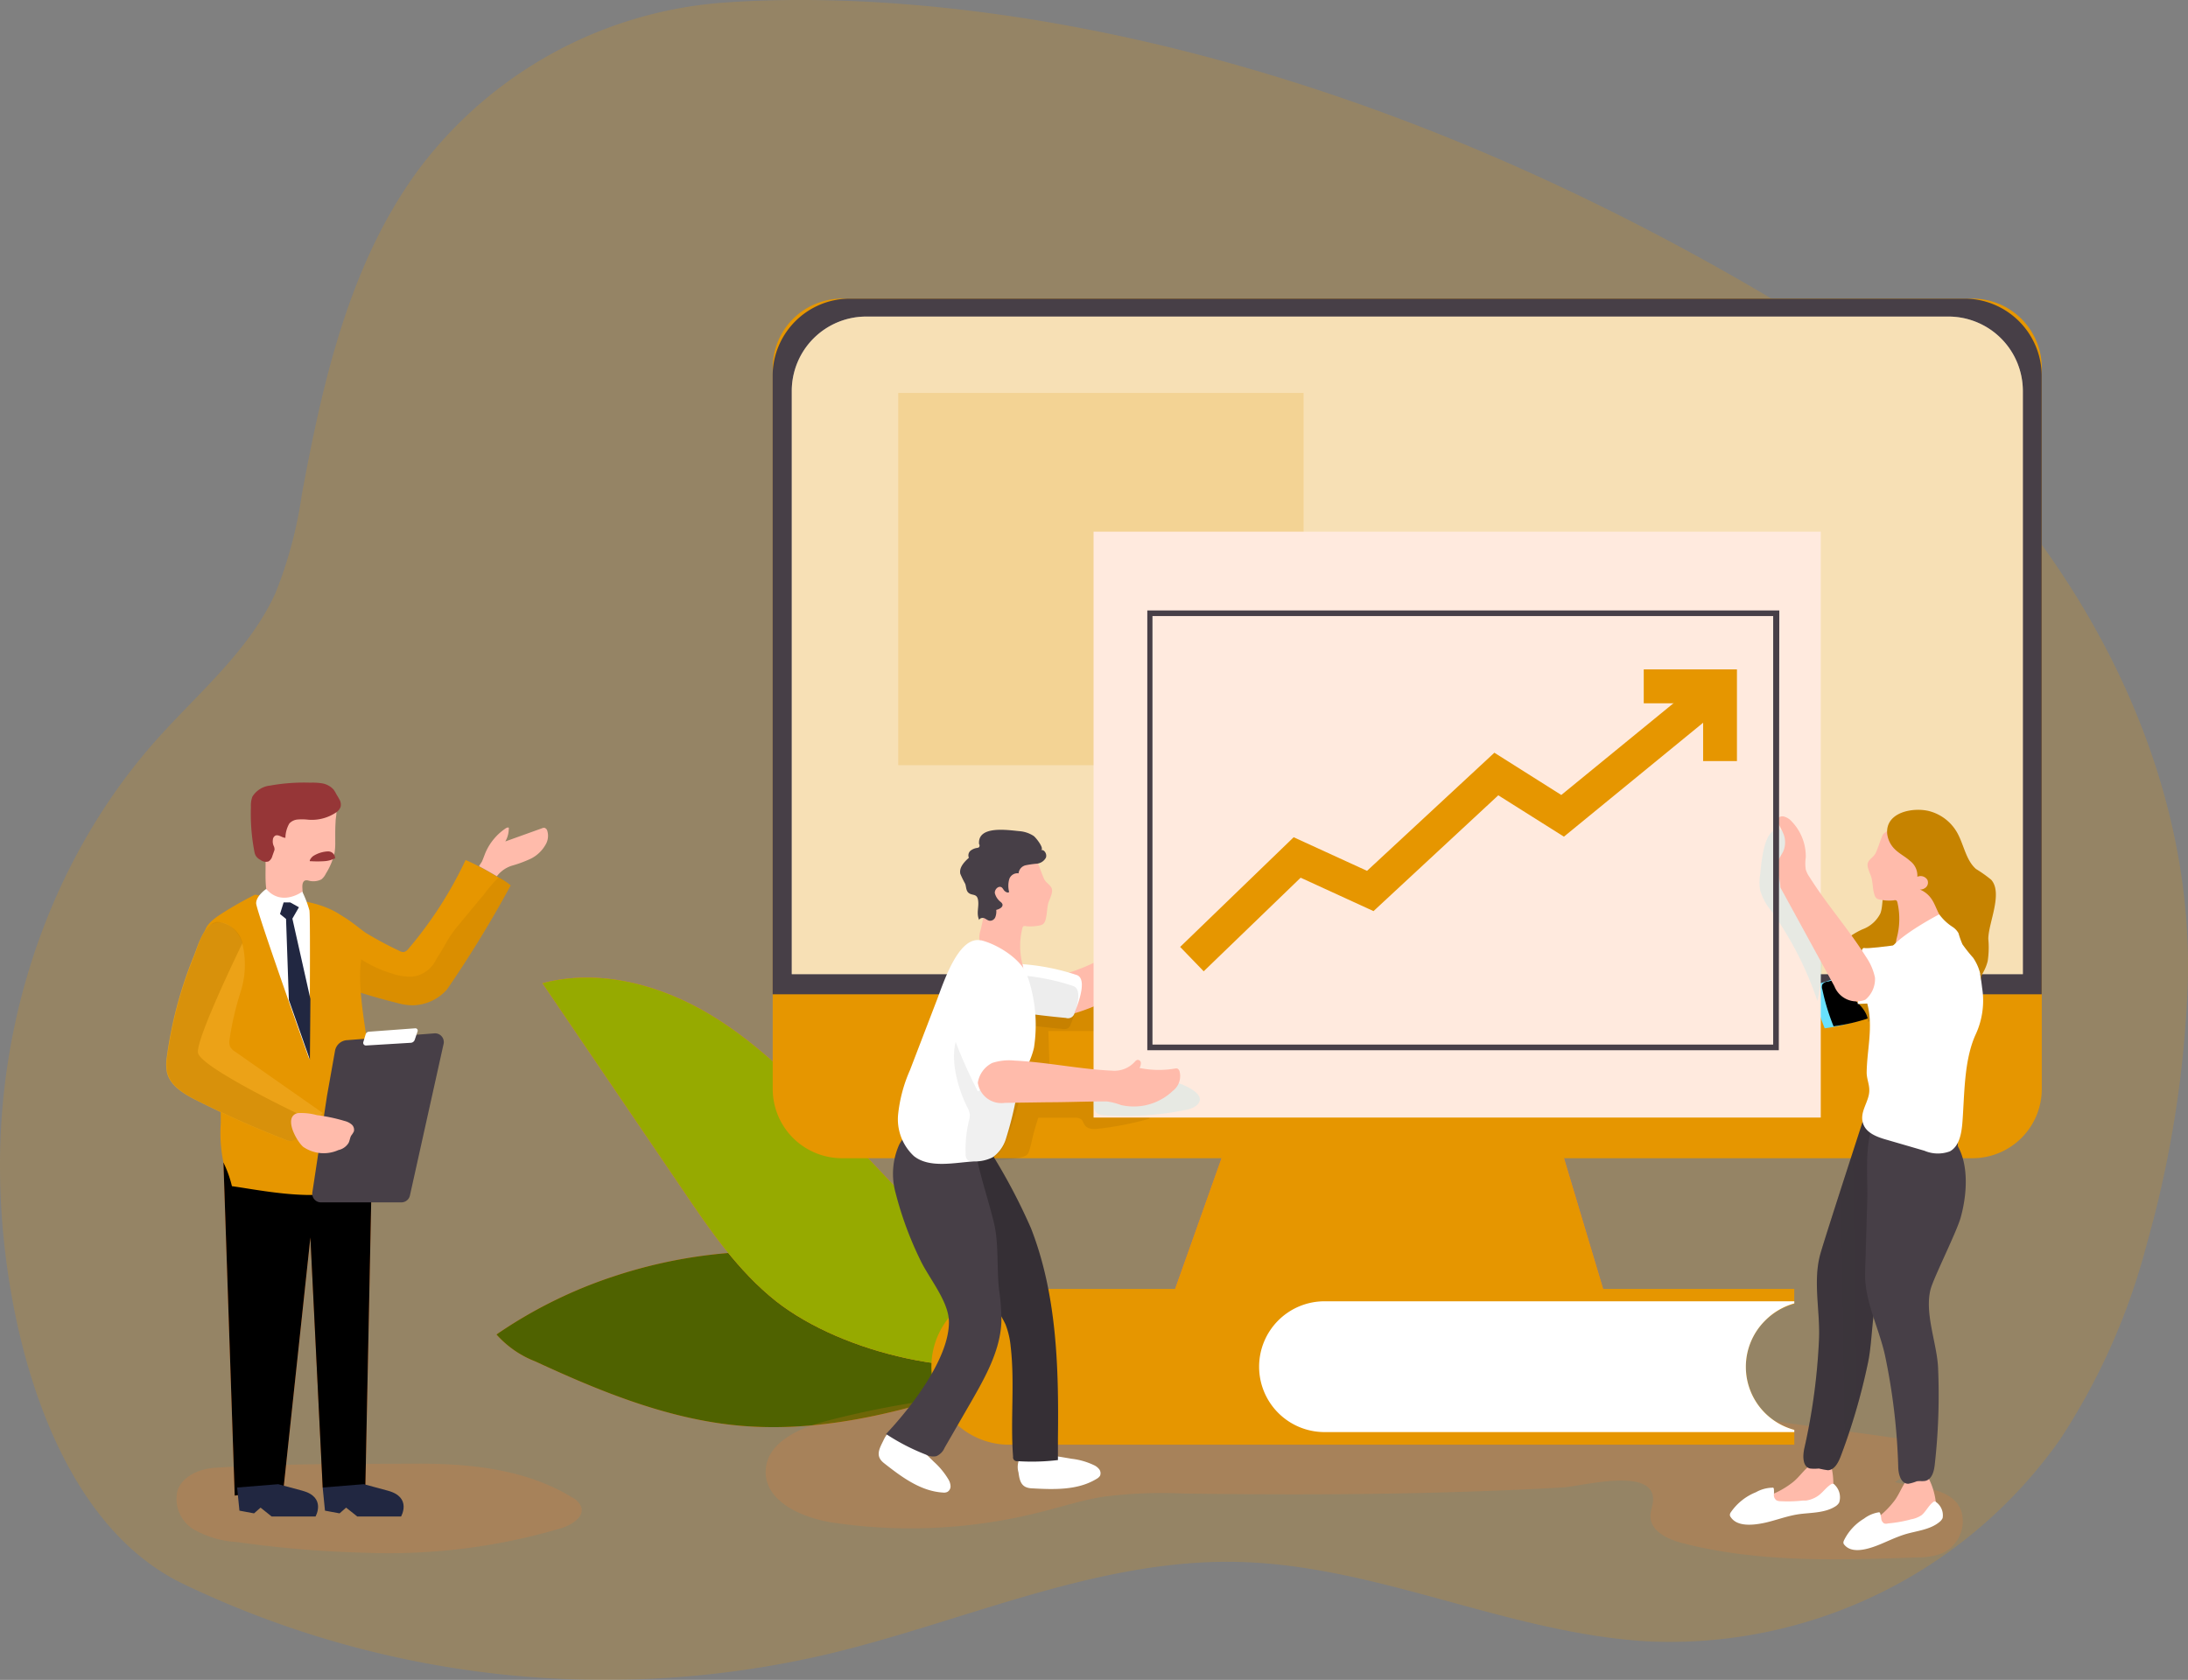 <svg xmlns="http://www.w3.org/2000/svg" xmlns:xlink="http://www.w3.org/1999/xlink" width="242.277" height="186.056" viewBox="0 0 242.277 186.056"><rect x="0" y="0" width="242.277" height="186.056" fill="#808080" stroke="none"/><defs><style>.a,.g,.w,.x{fill:#e69600;}.a{opacity:0.21;}.a,.aa,.ab,.e,.w,.x{isolation:isolate;}.b,.e{fill:#fd7b28;}.c{fill:#4f6200;}.d{fill:#96aa00;}.e,.x{opacity:0.18;}.f{fill:url(#a);}.h{opacity:0.05;fill:url(#b);}.i,.p{opacity:0.3;}.i{fill:url(#c);}.j{fill:#473f47;}.k{fill:#ffbbab;}.l{fill:#963637;}.m{fill:#fff;}.n{fill:#212741;}.o{fill:#eca217;}.p{fill:url(#d);}.ae,.q{fill:#c68300;}.q{opacity:0.53;}.r{fill:url(#e);}.s{fill:url(#f);}.ac,.t{opacity:0.07;}.t{fill:url(#g);}.ab,.u{fill:#68e1fd;}.v{fill:url(#h);}.w{opacity:0.29;}.y{fill:url(#i);}.z{fill:#352f35;}.aa{fill:#ffeade;}.ab{opacity:0.16;}.ac{fill:url(#j);}.ad{opacity:0.06;fill:url(#k);}.af{fill:url(#l);}</style><linearGradient id="a" x1="41.076" y1="9.847" x2="44.62" y2="8.908" gradientUnits="objectBoundingBox"><stop offset="0.01"/><stop offset="0.08" stop-opacity="0.69"/><stop offset="0.21" stop-opacity="0.322"/><stop offset="1" stop-opacity="0"/></linearGradient><linearGradient id="b" x1="3.143" y1="28.361" x2="2.411" y2="32.842" xlink:href="#a"/><linearGradient id="c" x1="155.67" y1="10.178" x2="148.728" y2="9.436" xlink:href="#a"/><linearGradient id="d" x1="182.909" y1="11.762" x2="188.707" y2="11.599" xlink:href="#a"/><linearGradient id="e" x1="5.313" y1="21.466" x2="0.733" y2="20.422" xlink:href="#a"/><linearGradient id="f" x1="6.059" y1="20.642" x2="2.726" y2="20.868" xlink:href="#a"/><linearGradient id="g" x1="0.975" y1="21.936" x2="4.816" y2="22.717" xlink:href="#a"/><linearGradient id="h" x1="5.207" y1="41.743" x2="2.389" y2="42.639" xlink:href="#a"/><linearGradient id="i" x1="0.878" y1="44.626" x2="1.112" y2="23.016" xlink:href="#a"/><linearGradient id="j" x1="4.605" y1="66.198" x2="6.165" y2="68.662" xlink:href="#a"/><linearGradient id="k" x1="4.495" y1="26.172" x2="8.568" y2="26.424" xlink:href="#a"/><linearGradient id="l" x1="5.209" y1="8.475" x2="-2.597" y2="8.746" xlink:href="#a"/></defs><path class="a" d="M563.494-222.916a46.452,46.452,0,0,0-33.074,18.253c-7.723,10.364-10.7,23.4-13.06,36.117a47.312,47.312,0,0,1-2.931,10.977c-2.842,6.252-8.291,10.843-12.893,15.935-11.723,13-17.752,30.589-17.607,48.007.078,15.367,5.115,38.446,20.215,45.767a107.972,107.972,0,0,0,71.487,7.8c15.144-3.611,29.82-10.564,45.388-10.2S651.239-42.2,666.8-41.441a52.853,52.853,0,0,0,45.221-22.365,72.82,72.82,0,0,0,9.617-21.652,121.743,121.743,0,0,0,4.524-28.439c1.137-30.634-19.435-60.321-44.987-75.632C624.116-223.662,579.3-224.164,563.494-222.916Z" transform="translate(-483.926 223.251)"/><path class="b" d="M533.258-89.676a11.052,11.052,0,0,0,4.279,2.975c7.221,3.343,14.776,6.441,22.722,7.132,11.69,1.014,23.145-3.087,34.155-7.121-1.114.178-5.115-3.343-6.14-4.056-2.017-1.326-4-2.708-5.984-4.067-3.154-2.151-7.087-2.875-10.832-3.455a54.207,54.207,0,0,0-25.2,2.151A51.059,51.059,0,0,0,533.258-89.676Z" transform="translate(-478.284 237.476)"/><path class="c" d="M533.258-89.676a11.052,11.052,0,0,0,4.279,2.975c7.221,3.343,14.776,6.441,22.722,7.132,11.69,1.014,23.145-3.087,34.155-7.121-1.114.178-5.115-3.343-6.14-4.056-2.017-1.326-4-2.708-5.984-4.067-3.154-2.151-7.087-2.875-10.832-3.455a54.207,54.207,0,0,0-25.2,2.151A51.059,51.059,0,0,0,533.258-89.676Z" transform="translate(-478.284 237.476)"/><path class="b" d="M571.159-108.973c-4.458-4.736-9.038-9.539-14.621-12.927s-12.4-5.238-18.71-3.566l15.6,22.978c3.009,4.457,6.073,8.915,10.286,12.258,7.377,5.772,21.084,8.982,30.144,6.207-1.4-4.29-7-8.324-10.107-11.612Z" transform="translate(-477.761 234.364)"/><path class="d" d="M571.159-108.973c-4.458-4.736-9.038-9.539-14.621-12.927s-12.4-5.238-18.71-3.566l15.6,22.978c3.009,4.457,6.073,8.915,10.286,12.258,7.377,5.772,21.084,8.982,30.144,6.207-1.4-4.29-7-8.324-10.107-11.612Z" transform="translate(-477.761 234.364)"/><path class="e" d="M528.383-77.78c5.828,0,11.89.68,16.86,3.722a2.154,2.154,0,0,1,1.025,1.036c.39,1.114-.981,1.995-2.117,2.362a66.929,66.929,0,0,1-21.507,2.752A123.153,123.153,0,0,1,508.158-69.1a10.941,10.941,0,0,1-4.792-1.4,3.945,3.945,0,0,1-1.783-4.324c.591-1.649,2.518-2.418,4.268-2.507C513.261-77.8,520.895-77.747,528.383-77.78Z" transform="translate(-481.92 239.889)"/><path class="e" d="M673.294-81.384l11.8,1.638a3.031,3.031,0,0,1,1.582.535,2.075,2.075,0,0,1,.268,2.485,6.019,6.019,0,0,1-1.917,1.872c2.8.669,7.667.524,7.533,4.513a3.922,3.922,0,0,1-2.4,3.41,7.732,7.732,0,0,1-2.63.412c-8.725.3-17.585.6-26.032-1.594-1.616-.412-3.521-1.326-3.521-2.987,0-.591.256-1.114.29-1.738.189-3.778-7.879-1.56-9.951-1.438-4.613.267-9.227.446-13.84.568-9.428.256-18.855.245-28.271.111a50.725,50.725,0,0,0-8.915.368c-2.318.39-4.569,1.114-6.842,1.683a58.466,58.466,0,0,1-22.934,1.181c-3.466-.513-7.723-2.374-7.5-5.873.189-3,3.6-4.558,6.508-5.338a100.372,100.372,0,0,1,13.083-2.541,194.752,194.752,0,0,1,23.513-1.17c17.061-.134,34.122-.145,51.194-.156C660.056-85.485,667.611-82.175,673.294-81.384Z" transform="translate(-475.224 239.013)"/><path class="b" d="M522.554-106.552l-.713,34.835h-4.725l-1.36-27.692-2.964,27.692-5.416.9L506.128-107.7Z" transform="translate(-481.386 236.467)"/><path class="f" d="M522.554-106.552l-.713,34.835h-4.725l-1.36-27.692-2.964,27.692-5.416.9L506.128-107.7Z" transform="translate(-481.386 236.467)"/><path class="g" d="M536.713-134.961a128.9,128.9,0,0,1-7.043,11.511,5.159,5.159,0,0,1-3.811,1.761,6.246,6.246,0,0,1-1.75-.267c-1.683-.412-3.343-.9-5.015-1.449a2.143,2.143,0,0,1-.4-.2h0c-1.114-.813-1.359-3.053-1.6-4.346-.134-.713-.791-3.544.424-3.755.613-.111,2.619,1.672,3.187,2.017a39.905,39.905,0,0,0,3.677,1.972.884.884,0,0,0,.5.134.922.922,0,0,0,.479-.323,44.251,44.251,0,0,0,6.363-9.873c.49.212.969.446,1.449.691q1,.525,1.972,1.114l.2.111A6.637,6.637,0,0,1,536.713-134.961Z" transform="translate(-480.167 233.027)"/><path class="h" d="M536.589-135.156a128.915,128.915,0,0,1-7.043,11.511,5.159,5.159,0,0,1-3.811,1.761,6.247,6.247,0,0,1-1.75-.267c-1.683-.412-3.343-.9-5.015-1.449a2.715,2.715,0,0,1-.412-.2c-.089,0-.323-.869-.357-.981a7.6,7.6,0,0,1-.256-1.114,8.2,8.2,0,0,1,0-2.229c0-.256.067-.446.3-.245s.145.212.245.3.345.245.513.368c.468.334.936.669,1.438.981a13.151,13.151,0,0,0,3.064,1.337,5.919,5.919,0,0,0,2.229.323,3.342,3.342,0,0,0,2.63-1.95c.39-.6.769-1.226,1.114-1.85a11.942,11.942,0,0,1,1.226-1.772c.981-1.181,1.95-2.362,2.931-3.533a15.78,15.78,0,0,1,1.649-1.906A9.458,9.458,0,0,1,536.589-135.156Z" transform="translate(-480.044 233.222)"/><path class="i" d="M510.608-72.263v-32.294l-4.48-3.143,1.516,35.983Z" transform="translate(-481.386 236.467)"/><path class="g" d="M509.848-134.33a40.069,40.069,0,0,0-3.677,2.084c-2.53,1.616-2.073,2.362-1.6,5.16a111.491,111.491,0,0,1,1.482,18.064,15.924,15.924,0,0,0,.3,4.368,12.377,12.377,0,0,1,.936,2.608c3.9.535,12.815,2.541,15.479-1.46s-2.039-17.451-1.181-23.491-6.987-6.686-6.987-6.686Z" transform="translate(-481.607 233.421)"/><path class="j" d="M516.585-113.618l.9-5.059a1.438,1.438,0,0,1,1.293-1.114l9.717-.758a.969.969,0,0,1,1.023.913.94.94,0,0,1-.009.2l-3.744,16.86a.968.968,0,0,1-.936.747h-8.915a.958.958,0,0,1-.961-.956.948.948,0,0,1,.013-.158Z" transform="translate(-480.377 234.997)"/><path class="k" d="M518.052-139.1a7.237,7.237,0,0,1-.067,1.2,7.345,7.345,0,0,1-.969,2.351,1.8,1.8,0,0,1-.5.646,1.98,1.98,0,0,1-1.46.123.724.724,0,0,0-.345,0c-.279.111-.312.49-.3.791l.078,1.382a.863.863,0,0,1-.089.557.9.9,0,0,1-.368.234,2.963,2.963,0,0,1-2.986-.68,2.125,2.125,0,0,1-.468-.624,2.687,2.687,0,0,1-.167-.724c-.167-1.326,0-2.663-.123-4a12.675,12.675,0,0,1-.1-3.343,3.654,3.654,0,0,1,2.14-2.7,5.468,5.468,0,0,1,3.5.078,16.694,16.694,0,0,1,1.627.546,1.121,1.121,0,0,1,.635.468c.212.423,0,1.036,0,1.493C518.041-140.541,518.052-139.806,518.052-139.1Z" transform="translate(-480.93 232.3)"/><path class="l" d="M518.209-144.4c.123.267.3.5.435.769a1.116,1.116,0,0,1,.145.847,1.228,1.228,0,0,1-.423.568,4.81,4.81,0,0,1-3.343.836,6.161,6.161,0,0,0-1.014,0,1.421,1.421,0,0,0-.892.435,3.24,3.24,0,0,0-.435,1.5v.089h0c-.379,0-.736-.39-1.114-.245a.568.568,0,0,0-.279.479,1.2,1.2,0,0,0,.1.68.705.705,0,0,1,.078.267.533.533,0,0,1,0,.178l-.234.657a.992.992,0,0,1-.423.6.979.979,0,0,1-.891-.167,1.349,1.349,0,0,1-.49-.412,1.307,1.307,0,0,1-.178-.468,22.09,22.09,0,0,1-.39-5,2.829,2.829,0,0,1,.156-1.114,2.612,2.612,0,0,1,1.961-1.237,21.112,21.112,0,0,1,4.457-.323,6.56,6.56,0,0,1,1.393.089,2.239,2.239,0,0,1,1.192.68" transform="translate(-481.076 232.147)"/><path class="l" d="M515.232-138.206a1.118,1.118,0,0,0-.524.568v.089c0,.022,0,0,.078,0a11.636,11.636,0,0,0,1.527,0,2.9,2.9,0,0,0,1.114-.29.133.133,0,0,0,.078,0,.185.185,0,0,0,0-.078.757.757,0,0,0-.8-.714h-.027A3.347,3.347,0,0,0,515.232-138.206Z" transform="translate(-480.405 232.929)"/><path class="m" d="M510.492-134.9s-1.114.758-1.114,1.582,5.9,17.328,5.9,17.328.134-15.8,0-16.537a12.209,12.209,0,0,0-.791-2.073S512.22-132.905,510.492-134.9Z" transform="translate(-481.015 233.356)"/><path class="n" d="M512.149-133.56l-.4,1.282.669.546.312,8.971,2.329,6.619.056-6.731-1.995-8.893.724-1.259-.958-.535Z" transform="translate(-480.744 233.509)"/><path class="o" d="M517.766-110.475a15.156,15.156,0,0,1-2.34,2.374l-.535.423a1.312,1.312,0,0,1-.691.323,1.169,1.169,0,0,1-.513-.123q-5.115-1.982-10.029-4.457c-1.36-.7-2.864-1.616-3.154-3.12a5.026,5.026,0,0,1,0-1.582,45.632,45.632,0,0,1,2.964-11.144c.412-1,.925-2.942,1.995-3.6h.123l.156-.078c1.449-.524,2.708.925,3.109,2.151a9.856,9.856,0,0,1-.167,5.416,33.49,33.49,0,0,0-1.237,5.327,1.42,1.42,0,0,0,.067.747,1.553,1.553,0,0,0,.557.557Z" transform="translate(-482.037 233.737)"/><path class="n" d="M515.988-75.372l.256,2.563,1.616.3.724-.635,1.237.981h4.847s1.237-2.128-1.449-2.853l-2.674-.724Z" transform="translate(-480.259 240.122)"/><path class="n" d="M507.488-75.372l.256,2.563,1.616.3.724-.635,1.226.981h4.859s1.226-2.128-1.449-2.853l-2.686-.724Z" transform="translate(-481.231 240.122)"/><path class="p" d="M514.768-100.079l2.173-1.761,1.527,29.085-2.34.368Z" transform="translate(-480.398 237.137)"/><path class="q" d="M515.466-108.113l-.535.423a1.312,1.312,0,0,1-.691.323,1.169,1.169,0,0,1-.513-.123q-5.115-1.982-10.029-4.457c-1.36-.7-2.864-1.616-3.154-3.12a5.026,5.026,0,0,1,0-1.582,45.63,45.63,0,0,1,2.964-11.144c.412-1,.877-2.933,1.947-3.591l-.294.131.523-.278.343-.114a3.12,3.12,0,0,1,2.863,2.326s-5.16,10.564-4.937,12.158,11.054,6.764,11.054,6.764Z" transform="translate(-482.032 233.748)"/><path class="k" d="M518.776-111.75a1.921,1.921,0,0,1,.769.379.77.77,0,0,1,.256.78,2.544,2.544,0,0,1-.3.468c-.134.245-.156.557-.29.813a1.744,1.744,0,0,1-1.114.78,3.986,3.986,0,0,1-3.911-.357c-.758-.657-2.229-3.343-.6-3.733a6.557,6.557,0,0,1,2.117.223A18.819,18.819,0,0,1,518.776-111.75Z" transform="translate(-480.618 235.903)"/><path class="b" d="M648.206-92.381H600.578l8.436-23.758H641.1Z" transform="translate(-470.585 235.502)"/><path class="g" d="M648.206-92.381H600.578l8.436-23.758H641.1Z" transform="translate(-470.585 235.502)"/><path class="g" d="M7.67,0H132.853a7.67,7.67,0,0,1,7.67,7.67V87.531a7.67,7.67,0,0,1-7.67,7.67H7.67A7.67,7.67,0,0,1,0,87.531V7.67A7.67,7.67,0,0,1,7.67,0Z" transform="translate(85.563 33.076)"/><path class="r" d="M665.088-120.348a.678.678,0,0,0,.4.7,1.86,1.86,0,0,0,.858.111H667.6a.68.68,0,0,1,.368.078.638.638,0,0,1,.178.513l.134,5.3a7.679,7.679,0,0,1-.49,3.566c-.267.546-.669,1.014-.947,1.549a2.105,2.105,0,0,0-.234,1.738c2.117.089,4.235.089,6.341,0a1.6,1.6,0,0,0,1.114-.334,1.408,1.408,0,0,0,.3-.568,45.006,45.006,0,0,0,1.538-5.394,21.153,21.153,0,0,0,.591-5.293,10.272,10.272,0,0,0-1.46-5.082,3.242,3.242,0,0,0-.869-.992,3.568,3.568,0,0,0-1.2-.479,34.621,34.621,0,0,0-6.43-.847,3.344,3.344,0,0,0-2.106.323,2.228,2.228,0,0,0-.88,2.017,6.772,6.772,0,0,0,.646,2.229" transform="translate(-463.385 234.394)"/><path class="s" d="M571.615-111.806q2.006-6.6,4.558-13.027a.875.875,0,0,1,.368-.412.83.83,0,0,1,.568,0l3.711.524a17.141,17.141,0,0,1-1.828,5.962,49.739,49.739,0,0,0-3.143,10.62,2.422,2.422,0,0,1-.334,1.036,2.351,2.351,0,0,1-1.56.813c-1.816.379-3,.936-3.343-.914C570.389-108.618,571.236-110.557,571.615-111.806Z" transform="translate(-474.016 234.454)"/><path class="t" d="M588-110.8h3.989a1.12,1.12,0,0,1,.78.189c.189.167.234.435.39.646.323.446.969.435,1.516.379a34.7,34.7,0,0,0,5.65-1.114l-.713-4.859a43.2,43.2,0,0,1-10.308,1.014l-.189-5.85h5.26a.8.8,0,0,0,.946-.625.8.8,0,0,0-.01-.367,15.44,15.44,0,0,0-.123-2.14.64.64,0,0,0-.189-.446.672.672,0,0,0-.49-.067,63.379,63.379,0,0,1-12.091.446,62,62,0,0,1-3.232,17.551c2.14-.234,4.68.134,6.742-.334.981-.223.936-.323,1.248-1.382A28.967,28.967,0,0,1,588-110.8Z" transform="translate(-473.031 234.596)"/><path class="j" d="M701.22-185.023v68.5H560.7v-68.5a8.559,8.559,0,0,1,8.547-8.547H692.672A8.559,8.559,0,0,1,701.22-185.023Z" transform="translate(-475.145 226.646)"/><path class="u" d="M670.052-127.616a14.132,14.132,0,0,1-5.293,2.63.907.907,0,0,0-.635.3.819.819,0,0,0,0,.591,23.477,23.477,0,0,0,1.248,4.067,20.515,20.515,0,0,0,8.034-2.83,3.045,3.045,0,0,0,1.025-.891,3.351,3.351,0,0,0,.334-1.393c.1-1.326.29-3.209-.49-4.379-.624-.914-.958-.312-1.783.256Z" transform="translate(-463.323 233.917)"/><path class="v" d="M670.953-127.817a14.05,14.05,0,0,1-5.293,2.63.883.883,0,0,0-.646.312.789.789,0,0,0,0,.579,23.44,23.44,0,0,0,1.237,4.067,20.573,20.573,0,0,0,8.046-2.83,2.89,2.89,0,0,0,1.014-.891,2.982,2.982,0,0,0,.334-1.393c.1-1.315.3-3.209-.49-4.368-.613-.914-.958-.323-1.783.245Z" transform="translate(-463.221 233.895)"/><path class="m" d="M698.919-183.588v64.633H562.6v-64.633a8.247,8.247,0,0,1,8.291-8.2H690.594a8.247,8.247,0,0,1,8.324,8.168Z" transform="translate(-474.928 226.85)"/><path class="w" d="M698.919-183.588v64.633H562.6v-64.633a8.247,8.247,0,0,1,8.291-8.2H690.594a8.247,8.247,0,0,1,8.324,8.168Z" transform="translate(-474.928 226.85)"/><rect class="x" width="44.887" height="41.232" transform="translate(99.46 43.518)"/><path class="g" d="M668.77-91.619a7.188,7.188,0,0,0-2.106,5.1,7.047,7.047,0,0,0,.613,2.909,7.2,7.2,0,0,0,4.747,4.067v1.649H585.1a8.6,8.6,0,0,1-8.179-5.906,8.447,8.447,0,0,1-.446-2.719,8.614,8.614,0,0,1,8.6-8.625h86.943v1.649A7.349,7.349,0,0,0,668.77-91.619Z" transform="translate(-473.341 237.903)"/><path class="y" d="M671.978-80.424v1.649H585.057a8.6,8.6,0,0,1-8.179-5.906c3.343.579,24.193,3.911,35.827-2.719L667.2-84.492A7.2,7.2,0,0,0,671.978-80.424Z" transform="translate(-473.295 238.788)"/><path class="m" d="M586.574-74.931c2.463.134,5.1.245,7.21-1.047a1.1,1.1,0,0,0,.379-.334.725.725,0,0,0-.067-.7,1.536,1.536,0,0,0-.568-.468,7.82,7.82,0,0,0-2.507-.724c-1.114-.189-2.129-.368-3.2-.479-.691-.067-1.861-.345-2.418.212a2.138,2.138,0,0,0-.267,1.772C585.27-75.7,585.46-75,586.574-74.931Z" transform="translate(-472.36 239.77)"/><path class="m" d="M571.829-77.46c1.939,1.527,4.056,3.109,6.519,3.254a.9.9,0,0,0,.49-.067.712.712,0,0,0,.357-.613,1.608,1.608,0,0,0-.2-.713,8.455,8.455,0,0,0-1.649-2.017c-.769-.758-1.538-1.516-2.362-2.229-.524-.446-1.326-1.348-2.1-1.2s-.981.8-1.237,1.3C571.193-78.842,570.948-78.151,571.829-77.46Z" transform="translate(-473.94 239.513)"/><path class="m" d="M665.046-91.758a7.222,7.222,0,0,0,.009,10.213,7.227,7.227,0,0,0,3.245,1.867v.245H616.281a7.243,7.243,0,0,1-7.243-7.243,7.244,7.244,0,0,1,7.243-7.243H668.3v.234A7.337,7.337,0,0,0,665.046-91.758Z" transform="translate(-469.617 238.043)"/><path class="m" d="M520.029-119.534l.256-.847a.413.413,0,0,1,.346-.29l5.137-.379a.257.257,0,0,1,.282.227.25.25,0,0,1-.015.118l-.312.925a.489.489,0,0,1-.435.334l-4.948.3a.3.3,0,0,1-.325-.274A.294.294,0,0,1,520.029-119.534Z" transform="translate(-479.798 234.94)"/><path class="k" d="M538.905-139.127a3.881,3.881,0,0,1-1.616,1.56,13.849,13.849,0,0,1-1.973.747,3.347,3.347,0,0,0-1.738,1.114l-.078.1q-.969-.578-1.972-1.114c.089-.178.256-.39.323-.524.145-.323.256-.657.39-.981a6.169,6.169,0,0,1,2.318-2.741c.078,0,.178-.1.256,0a.19.19,0,0,1,0,.156,2.771,2.771,0,0,1-.379,1.348l4.034-1.449a.549.549,0,0,1,.323-.056.48.48,0,0,1,.279.29A1.9,1.9,0,0,1,538.905-139.127Z" transform="translate(-478.482 232.657)"/><path class="z" d="M590.375-76.989v2.452a23.928,23.928,0,0,1-4.457.123.434.434,0,0,1-.509-.343.406.406,0,0,1,0-.147c-.312-4.067.2-8.168-.267-12.2a8.961,8.961,0,0,0-.579-2.474,12.555,12.555,0,0,0-1.382-2.229,50.914,50.914,0,0,1-4.157-6.786,15.906,15.906,0,0,1-1.549-7.723c0-2.663,1.4-3.811,4-3.12a2.776,2.776,0,0,1,1.114.446,2.985,2.985,0,0,1,.646.836,65.113,65.113,0,0,1,4.157,7.945C590.241-92.914,590.475-84.879,590.375-76.989Z" transform="translate(-473.23 236.245)"/><path class="k" d="M590.417-121.172a21.979,21.979,0,0,0,12.748-9.539,2.83,2.83,0,0,0,.546-2.452.382.382,0,0,0-.189-.245.44.44,0,0,0-.457.123l-6.865,4.457a20.6,20.6,0,0,1-6.051,3.053,7.806,7.806,0,0,0-.7,2.117A3.86,3.86,0,0,0,590.417-121.172Z" transform="translate(-471.857 233.524)"/><rect class="aa" width="80.524" height="64.89" transform="translate(121.09 58.885)"/><path class="ab" d="M603.936-113.035a2.823,2.823,0,0,1-1.237.468,33.656,33.656,0,0,1-8.915.579,1.324,1.324,0,0,1-.825-.234,1.369,1.369,0,0,1-.368-.958,9.069,9.069,0,0,1,.178-2.741c0-.123,7.288-.111,7.979,0C601.718-115.765,605.652-114.417,603.936-113.035Z" transform="translate(-471.502 235.517)"/><path class="ab" d="M658.836-135.829a4.919,4.919,0,0,0,0,1.761,6.025,6.025,0,0,0,1.2,2.229,37.627,37.627,0,0,1,5.137,10.029,21.836,21.836,0,0,0,.5-6.029,10.459,10.459,0,0,0-.156-2.117,13.933,13.933,0,0,0-1.114-2.775,21.172,21.172,0,0,1-1.46-4.457c-.223-1.114-.6-3.789-2.3-3.611C659.193-140.565,658.948-136.91,658.836-135.829Z" transform="translate(-463.931 232.68)"/><path class="j" d="M573.038-103.891a38.791,38.791,0,0,0,2.73,7.4c.958,2.017,3.176,4.6,3.165,6.876,0,4.1-4.313,9.572-6.965,12.381a23.382,23.382,0,0,0,4.458,2.3,1.644,1.644,0,0,0,1.114.156,1.751,1.751,0,0,0,.914-.936l2.886-5c1.6-2.786,3.265-5.728,3.4-8.915a22.849,22.849,0,0,0-.245-3.488c-.3-2.463,0-5.249-.613-7.645-.546-2.229-1.259-4.346-1.761-6.564a4.838,4.838,0,0,0-1.493-3,4.029,4.029,0,0,0-1.3-.568c-2.229-.635-4.68-.713-5.906,1.616A7.943,7.943,0,0,0,573.038-103.891Z" transform="translate(-473.857 236.057)"/><path class="m" d="M591.827-126.2c1.226.446.078,3.343-.245,4.157a.746.746,0,0,1-.856.618.651.651,0,0,1-.114-.028c-1.839-.167-3.677-.39-5.5-.657a2.964,2.964,0,0,1-1.114-.334,1.994,1.994,0,0,1-.813-1.315c-.167-.858-.256-2.908.49-3.566.535-.479,1.616-.134,2.318-.067A24.583,24.583,0,0,1,591.827-126.2Z" transform="translate(-472.587 234.194)"/><path class="ac" d="M591.482-125.109c1.226.446.078,3.343-.256,4.157a.94.94,0,0,1-.345.524.96.96,0,0,1-.613.067c-1.85-.167-3.677-.39-5.505-.646a3.144,3.144,0,0,1-1.17-.345,1.97,1.97,0,0,1-.8-1.315c-.178-.858-.256-2.909.49-3.566.535-.468,1.6-.134,2.318-.067A24.665,24.665,0,0,1,591.482-125.109Z" transform="translate(-472.633 234.319)"/><path class="k" d="M588.459-135.49c.223.368.657.579.8.969s-.156.981-.334,1.46c-.234.669-.156,1.426-.39,2.1a.8.8,0,0,1-.245.379.913.913,0,0,1-.357.145,5.28,5.28,0,0,1-1.516.089.431.431,0,0,0-.29,0,.392.392,0,0,0-.134.256,8.106,8.106,0,0,0,0,3.867c.111.412.234.925-.078,1.226a.8.8,0,0,1-.39.189,2.75,2.75,0,0,1-2.541-1.215,11.321,11.321,0,0,1-1.493-2.229,2.322,2.322,0,0,1-.256-.7,2.738,2.738,0,0,1,.134-.947,15.8,15.8,0,0,0,.5-3.221,12.638,12.638,0,0,1,.5-4.112,2.233,2.233,0,0,1,.847-1.114,2.72,2.72,0,0,1,1.493-.234,3.938,3.938,0,0,1,2.808.914C587.779-137.373,588.192-135.98,588.459-135.49Z" transform="translate(-472.796 232.932)"/><path class="j" d="M588.266-138.54c.412-.078.713.479.557.858a1.279,1.279,0,0,1-1.014.657,11.563,11.563,0,0,0-1.237.178,1.016,1.016,0,0,0-.769.892.948.948,0,0,0-1.047.691,2.717,2.717,0,0,0,0,1.371c-.134.145-.368,0-.49-.1s-.2-.323-.357-.423c-.357-.189-.78.256-.735.658a1.813,1.813,0,0,0,.657.981.58.58,0,0,1,.178.223c.111.334-.334.568-.68.646a1.766,1.766,0,0,1-.089.769.633.633,0,0,1-.591.435c-.234,0-.423-.189-.635-.279s-.546,0-.568.2c-.357-.747,0-1.449-.134-2.229s-.713-.412-1.114-.847c-.212-.245-.2-.613-.3-.925a11.523,11.523,0,0,1-.546-1.114c-.156-.691.423-1.315.947-1.783a.679.679,0,0,1,.167-.769,1.509,1.509,0,0,1,.758-.323.44.44,0,0,0,.2-.078.3.3,0,0,0,0-.357c-.167-2.106,3.265-1.527,4.524-1.415a3.355,3.355,0,0,1,1.482.5C587.686-139.989,588.734-138.629,588.266-138.54Z" transform="translate(-473.015 232.683)"/><path class="m" d="M582.308-129.787h.078c1.839.457,4.513,2.128,5.115,3.989a16.46,16.46,0,0,1,.713,7.9c-.379,1.683-1.4,3.143-1.828,4.781a39.131,39.131,0,0,1-1.293,5.36,3.951,3.951,0,0,1-1.471,2.006,4.35,4.35,0,0,1-2.028.446c-2.062.111-4.959.813-6.686-.6a5.568,5.568,0,0,1-1.738-4.6,16.3,16.3,0,0,1,1.315-4.914l2.864-7.466C578.063-124.661,579.734-130.3,582.308-129.787Z" transform="translate(-473.722 233.937)"/><path class="ad" d="M580.166-112.329a2.5,2.5,0,0,1,.312.869,2.258,2.258,0,0,1-.1.657,13.379,13.379,0,0,0-.368,3.711.822.822,0,0,0,.189.624.867.867,0,0,0,.557.167,4.031,4.031,0,0,0,2.128-.212,3.668,3.668,0,0,0,1.56-1.961,39.172,39.172,0,0,0,2.073-7.021,2.878,2.878,0,0,0,.111-1.192,2.321,2.321,0,0,0-1.114-1.426c-.5-.345-1.114-.591-1.549-.958-.947-.735-1.649-2.05-2.942-2.229a1.917,1.917,0,0,0-2.006,1.426C578.239-117.644,579.119-114.446,580.166-112.329Z" transform="translate(-473.084 234.911)"/><path class="m" d="M583.36-124.736s2.619,7.1,3.143,7.622-5.059,3.655-5.059,3.655-3.633-6.9-3.455-9.9S581.265-127.556,583.36-124.736Z" transform="translate(-473.169 234.336)"/><path class="k" d="M581.088-115.38a2.641,2.641,0,0,0,3,2.23h0l4.747-.067c2.229,0,4.368-.1,6.552-.089a7.041,7.041,0,0,1,1.56.4,6.446,6.446,0,0,0,2.073.123,6.247,6.247,0,0,0,3.644-1.683,2.06,2.06,0,0,0,.747-2.229.559.559,0,0,0-.223-.256.72.72,0,0,0-.268,0,10.565,10.565,0,0,1-3.934-.067.975.975,0,0,0,.156-.557.349.349,0,0,0-.39-.334.576.576,0,0,0-.256.178,3.052,3.052,0,0,1-2.563,1.014c-3.6-.167-7.143-.936-10.742-1.114a6.107,6.107,0,0,0-2.5.256A2.965,2.965,0,0,0,581.088-115.38Z" transform="translate(-472.814 235.298)"/><path class="ae" d="M669.357-130.195a8.371,8.371,0,0,0-2.385,1.616,3.458,3.458,0,0,0-1.114,2.6,4.6,4.6,0,0,0,1.817,2.9c1,.88,2.229,1.805,2.307,3.154.724-.535,1.382-1.114,2.117-1.672a28.327,28.327,0,0,1,4.268-2.017,6.859,6.859,0,0,0,3.533-3.009,8.593,8.593,0,0,0,.624-2.808,13.984,13.984,0,0,0,.078-3.12,4.585,4.585,0,0,0-1.293-2.775,8.378,8.378,0,0,0-3.867-1.638,4.166,4.166,0,0,0-3.666,2.574c-.29.78-.156,1.672-.446,2.44A3.6,3.6,0,0,1,669.357-130.195Z" transform="translate(-463.118 233.119)"/><path class="k" d="M658.056-73.72a2.706,2.706,0,0,0-.814.212.781.781,0,0,0-.435.669.857.857,0,0,0,.5.624c.245.123.524.178.769.312a4.126,4.126,0,0,0,.658.368,1.888,1.888,0,0,0,1.2-.167,15.845,15.845,0,0,1,5.438-.891,2.048,2.048,0,0,0,.535,0,1.6,1.6,0,0,0,1.059-1.226,8,8,0,0,0,0-3.488.97.97,0,0,0-.134-.368.639.639,0,0,0-.3-.178c-1.816-.691-2.6,1.114-3.789,2.1A9.722,9.722,0,0,1,658.056-73.72Z" transform="translate(-464.154 239.863)"/><path class="m" d="M664.22-73.919h-.357a14.9,14.9,0,0,1-2.463.067.9.9,0,0,1-.446-.111.724.724,0,0,1-.268-.591,3.344,3.344,0,0,0,0-.669.275.275,0,0,0-.067-.123.229.229,0,0,0-.123,0,3.869,3.869,0,0,0-1.794.5,6.121,6.121,0,0,0-2.786,2.229.535.535,0,0,0-.1.29.4.4,0,0,0,.1.245c.736,1.114,2.574.869,3.7.635s2.452-.747,3.722-.947,2.9-.111,4.1-.847a1.25,1.25,0,0,0,.479-.457,1.917,1.917,0,0,0-.49-1.961.308.308,0,0,0-.167-.123.362.362,0,0,0-.256.067c-.568.357-.947.981-1.527,1.337A3.116,3.116,0,0,1,664.22-73.919Z" transform="translate(-464.267 240.117)"/><path class="j" d="M675.844-115.88s5.672,3.254,4.09,9.194c-1.393,5.193-5.382,8.425-7.934,12.86-1.415,2.452-1.114,6.474-1.75,9.338a69.078,69.078,0,0,1-3.02,10.308c-.267.669-.68,1.46-1.4,1.482a9.878,9.878,0,0,1-1-.189,4.7,4.7,0,0,1-.97,0c-.825-.189-.825-1.36-.635-2.229a68.26,68.26,0,0,0,1.627-12.113c.134-3.143-.713-6.474.178-9.528.7-2.407,4.914-15.334,4.914-15.334Z" transform="translate(-463.432 235.531)"/><path class="af" d="M675.844-115.88s5.672,3.254,4.09,9.194c-1.393,5.193-5.382,8.425-7.934,12.86-1.415,2.452-1.114,6.474-1.75,9.338a69.078,69.078,0,0,1-3.02,10.308c-.267.669-.68,1.46-1.4,1.482a9.878,9.878,0,0,1-1-.189,4.7,4.7,0,0,1-.97,0c-.825-.189-.825-1.36-.635-2.229a68.26,68.26,0,0,0,1.627-12.113c.134-3.143-.713-6.474.178-9.528.7-2.407,4.914-15.334,4.914-15.334Z" transform="translate(-463.432 235.531)"/><path class="k" d="M668.772-70.713a2.5,2.5,0,0,0-.736.4.745.745,0,0,0-.256.758.831.831,0,0,0,.635.479,4.079,4.079,0,0,1,.814.111,6.147,6.147,0,0,0,.747.2,1.934,1.934,0,0,0,1.114-.468,15.869,15.869,0,0,1,5.048-2.229,2.462,2.462,0,0,0,.513-.167,1.626,1.626,0,0,0,.646-1.415,7.713,7.713,0,0,0-.9-3.343.814.814,0,0,0-.212-.323.7.7,0,0,0-.334-.1c-1.939-.212-2.229,1.738-3.142,2.975A9.838,9.838,0,0,1,668.772-70.713Z" transform="translate(-462.901 239.998)"/><path class="j" d="M674.462-112.229a7.327,7.327,0,0,1,3.989,1.939c2.374,2.017,2.229,6.14,1.4,9.16-.423,1.582-2.942,6.564-3.343,7.979-.7,2.674.7,6,.825,8.7a69.171,69.171,0,0,1-.368,10.743c-.078.713-.29,1.571-.981,1.783-.334.089-.691,0-1.025.067a4.55,4.55,0,0,1-.925.267c-.847,0-1.114-1.114-1.114-1.95a69.694,69.694,0,0,0-1.438-12.147c-.646-3.076-2.307-6.1-2.229-9.272l.234-7.8c.089-2.875-.312-5.784.568-8.547a1.552,1.552,0,0,1,.513-.858,1.613,1.613,0,0,1,.825-.223,16.68,16.68,0,0,1,2.563,0Z" transform="translate(-462.73 235.925)"/><path class="k" d="M670.334-138.046c-.212.357-.657.568-.8.969s.167.981.334,1.46c.245.669.167,1.426.4,2.1a.767.767,0,0,0,.234.379.81.81,0,0,0,.357.134,4.656,4.656,0,0,0,1.527.089.513.513,0,0,1,.29,0,.418.418,0,0,1,.134.256,8.1,8.1,0,0,1-.067,3.867c-.1.412-.223.925.089,1.226a.8.8,0,0,0,.39.189,2.793,2.793,0,0,0,2.541-1.226,11.6,11.6,0,0,0,1.482-2.229,2.322,2.322,0,0,0,.256-.7,2.4,2.4,0,0,0-.134-.958,16.263,16.263,0,0,1-.49-3.209,12.439,12.439,0,0,0-.513-4.123,2.24,2.24,0,0,0-.836-1.114,2.773,2.773,0,0,0-1.5-.234,3.859,3.859,0,0,0-2.8.914C671.025-139.93,670.6-138.5,670.334-138.046Z" transform="translate(-462.703 232.636)"/><path class="m" d="M677.482-132.368s-4.157,2.151-5.416,3.833-3.343,2.931-2.518,6.129c.646,2.585-.056,4.992-.089,7.555,0,.7.3,1.27.29,1.984,0,1.248-1.114,2.351-.691,3.644.323,1.059,1.549,1.516,2.619,1.816l4.179,1.215a3.8,3.8,0,0,0,2.819.067c1.048-.579,1.282-1.972,1.382-3.165.245-3.087.156-6.8,1.426-9.684a8.919,8.919,0,0,0,.758-5.271C681.973-126.584,680.959-132.78,677.482-132.368Z" transform="translate(-462.763 233.643)"/><path class="ae" d="M671.449-140.108a2.872,2.872,0,0,0,.925,1.783c.49.457,1.114.769,1.6,1.215a2.03,2.03,0,0,1,.813,1.761.88.88,0,0,1,1.114.345.726.726,0,0,1-.111.769.934.934,0,0,1-.724.3,2.842,2.842,0,0,1,1.293,1.047c.357.524.535,1.114.858,1.705a5.565,5.565,0,0,0,1.482,1.393,2.011,2.011,0,0,1,.646.691,9.877,9.877,0,0,0,.435,1.226,16.663,16.663,0,0,0,1.192,1.5,5.491,5.491,0,0,1,.936,2.819,4.889,4.889,0,0,1,0-.9c.1-.178.2-.357.29-.535a4.922,4.922,0,0,0,.379-1.025,10.03,10.03,0,0,0,.067-2.452c0-1.75,1.649-5.048.323-6.552a14.445,14.445,0,0,0-1.683-1.192c-1.114-.969-1.337-2.674-2.073-4a5.021,5.021,0,0,0-3.065-2.4C674.38-143.083,671.237-142.537,671.449-140.108Z" transform="translate(-462.48 232.457)"/><path class="m" d="M677.4-129.94s-7.477,1.2-8.179,1.014-.7,6.2-.7,6.2,7.8-.234,10.319-1.861S680.865-129.55,677.4-129.94Z" transform="translate(-462.814 233.923)"/><path class="k" d="M670.29-121.806a2.639,2.639,0,0,1-3.426-1.488l-.007-.017-5.984-10.943c0-.958-.546-2.006-.245-2.908.156-.435.468-.791.624-1.215a2.553,2.553,0,0,0,0-1.727,8.23,8.23,0,0,0-.825-1.538.724.724,0,0,1,.836-.457,1.769,1.769,0,0,1,.869.546,5.578,5.578,0,0,1,1.56,3.978,4.555,4.555,0,0,0,0,1.348,2.864,2.864,0,0,0,.423.847c1.917,3.053,4.324,5.761,6.241,8.815a6.359,6.359,0,0,1,1,2.307A2.976,2.976,0,0,1,670.29-121.806Z" transform="translate(-463.739 232.531)"/><path class="m" d="M674.588-72.046l-.323.089a15.116,15.116,0,0,1-2.229.368.781.781,0,0,1-.424,0,.686.686,0,0,1-.323-.513,2.958,2.958,0,0,0-.123-.613.172.172,0,0,0-.078-.1.19.19,0,0,0-.112,0,3.633,3.633,0,0,0-1.594.691,5.744,5.744,0,0,0-2.229,2.429.588.588,0,0,0-.056.279.489.489,0,0,0,.123.212c.825.969,2.474.479,3.477.111s2.162-.981,3.343-1.326,2.641-.479,3.655-1.3a1.223,1.223,0,0,0,.39-.468,1.8,1.8,0,0,0-.7-1.75.322.322,0,0,0-.167-.089.3.3,0,0,0-.223.1c-.49.4-.758,1.014-1.237,1.415A2.91,2.91,0,0,1,674.588-72.046Z" transform="translate(-462.977 240.318)"/><path class="j" d="M667.854-113.871H597.928V-162.58H667.91ZM598.5-114.5H667.23v-47.461H598.5Z" transform="translate(-470.887 230.19)"/><path class="g" d="M603.8-123.5l-2.608-2.7,12.57-12.147,8.124,3.722,14.1-13.083,7.411,4.68,14.442-11.812,2.374,2.9-16.526,13.528-7.266-4.58-13.818,12.826-8.068-3.7Z" transform="translate(-470.515 231.076)"/><path class="g" d="M657.577-146.568h-3.744v-6.4h-6.575v-3.755h10.319Z" transform="translate(-465.246 230.861)"/></svg>